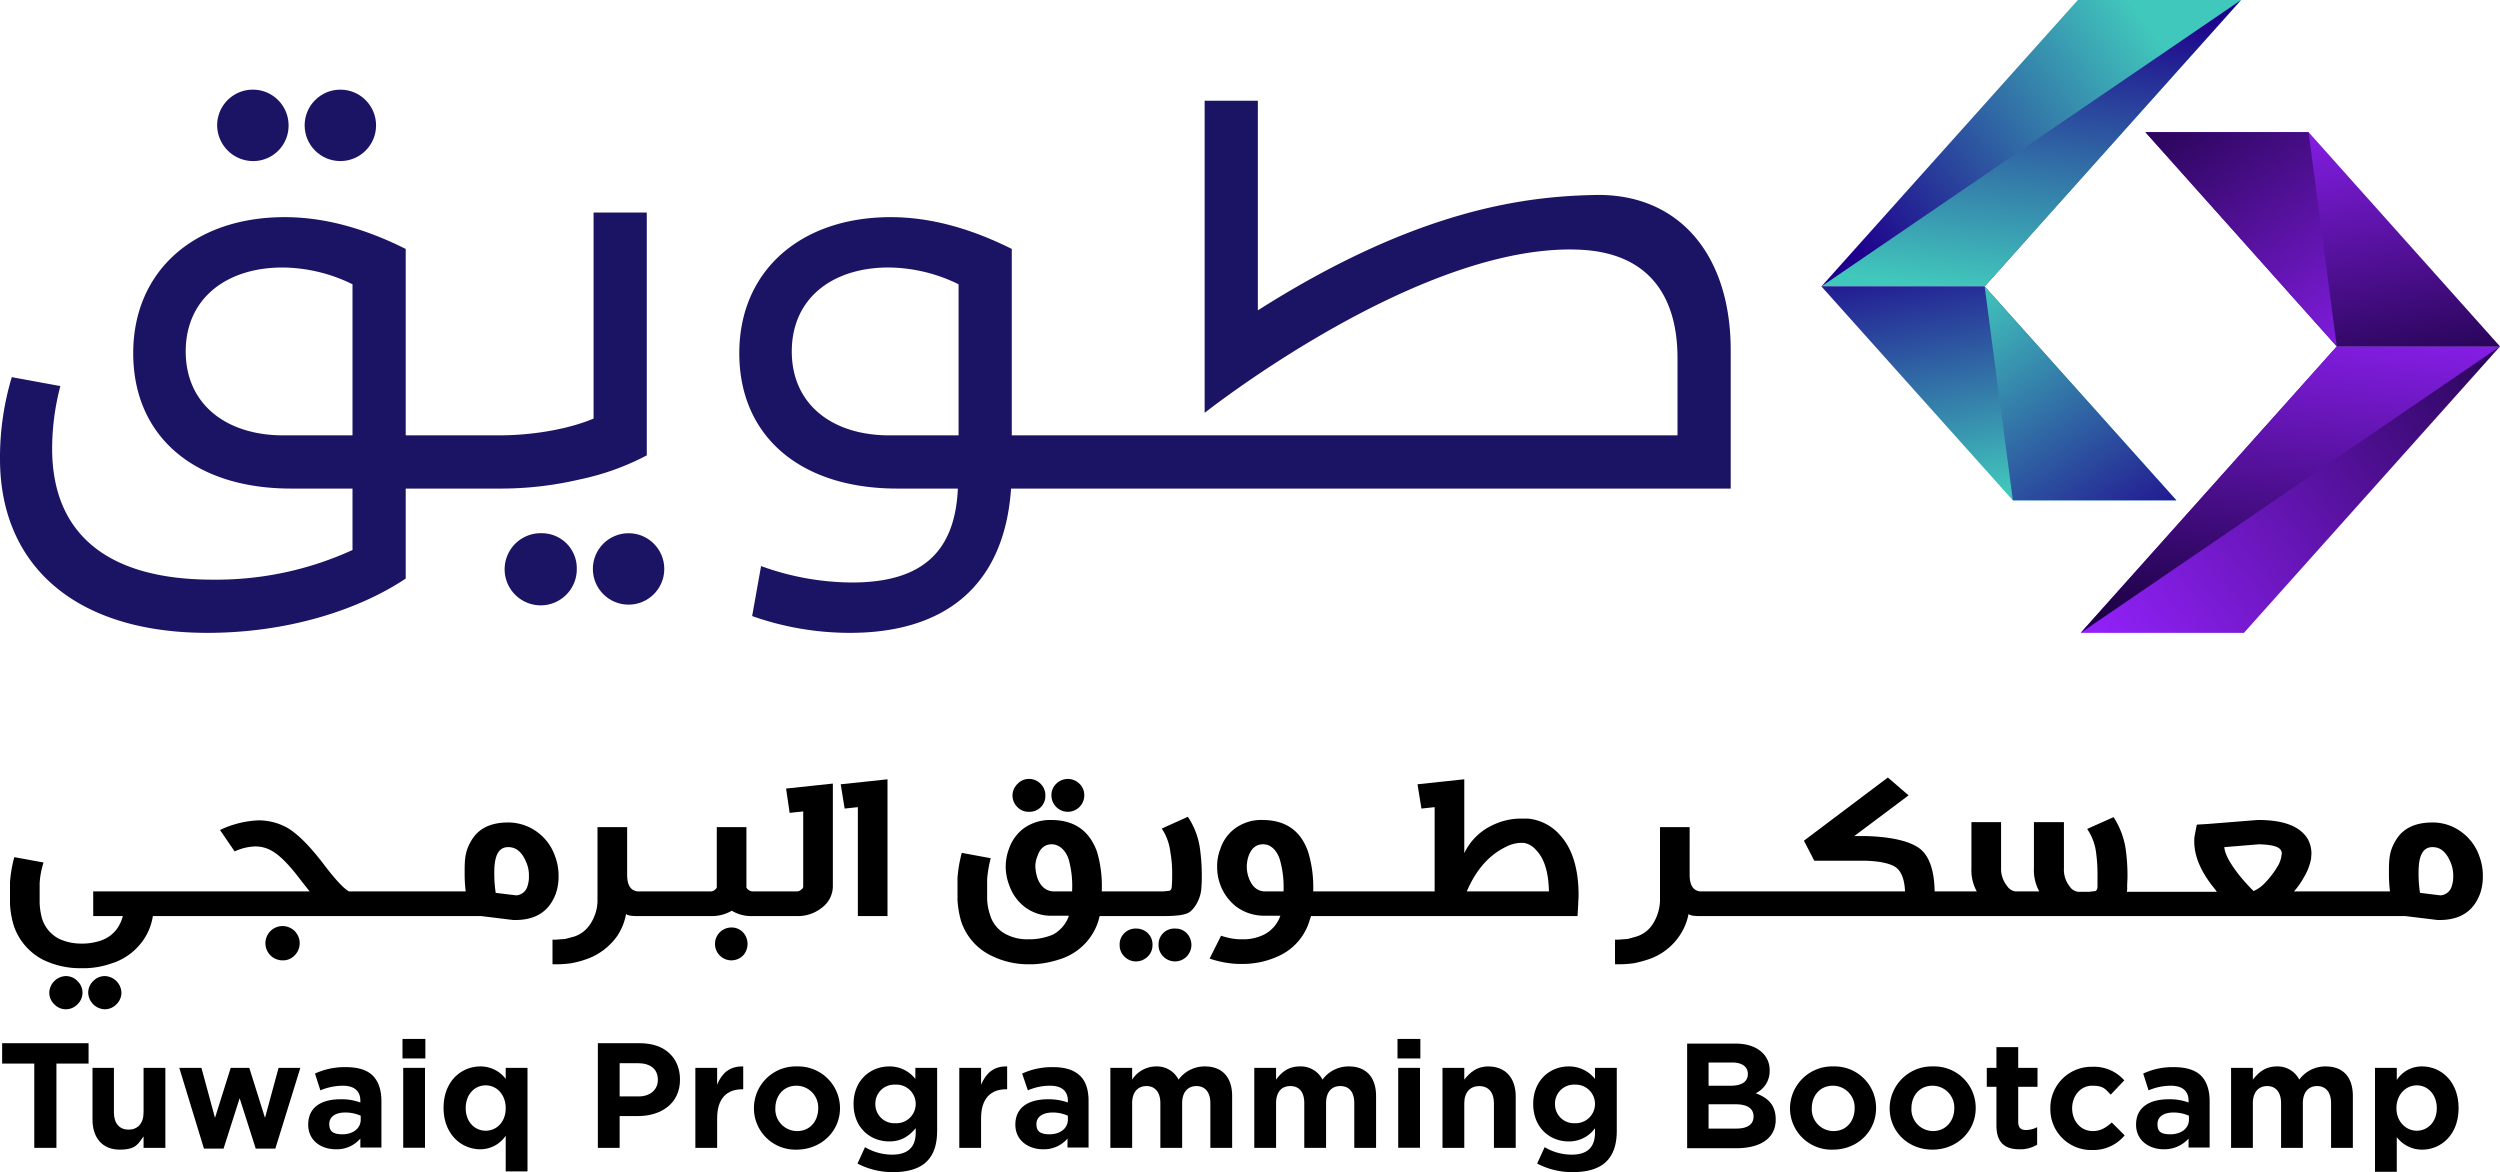 <svg xmlns="http://www.w3.org/2000/svg" xmlns:xlink="http://www.w3.org/1999/xlink" viewBox="0 0 700 328.2"><defs><style>.cls-1{fill:url(#linear-gradient);}.cls-2{fill:url(#linear-gradient-2);}.cls-3{fill:url(#linear-gradient-3);}.cls-4{fill:url(#linear-gradient-4);}.cls-5{fill:url(#linear-gradient-5);}.cls-6{fill:url(#linear-gradient-6);}.cls-7{fill:url(#linear-gradient-7);}.cls-8{fill:url(#linear-gradient-8);}.cls-9{fill:#1b1464;}</style><linearGradient id="linear-gradient" x1="130.96" y1="89.28" x2="9.9" y2="187.28" gradientTransform="translate(719.5 269) rotate(180)" gradientUnits="userSpaceOnUse"><stop offset="0" stop-color="#9221f9"/><stop offset="1" stop-color="#1c0245"/></linearGradient><linearGradient id="linear-gradient-2" x1="71.55" y1="188.18" x2="83.08" y2="91.23" xlink:href="#linear-gradient"/><linearGradient id="linear-gradient-3" x1="76.11" y1="241.71" x2="60.91" y2="154.72" xlink:href="#linear-gradient"/><linearGradient id="linear-gradient-4" x1="48.6" y1="162.34" x2="109.91" y2="252.47" xlink:href="#linear-gradient"/><linearGradient id="linear-gradient-5" x1="619.56" y1="2.9" x2="522.22" y2="74.17" gradientUnits="userSpaceOnUse"><stop offset="0.14" stop-color="#41c8bc"/><stop offset="1" stop-color="#1e008c"/></linearGradient><linearGradient id="linear-gradient-6" x1="562.07" y1="96.32" x2="573.6" y2="-0.63" xlink:href="#linear-gradient-5"/><linearGradient id="linear-gradient-7" x1="566.63" y1="149.85" x2="551.43" y2="62.86" xlink:href="#linear-gradient-5"/><linearGradient id="linear-gradient-8" x1="539.11" y1="70.48" x2="600.43" y2="160.61" xlink:href="#linear-gradient-5"/></defs><g id="Layer_2" data-name="Layer 2"><g id="Layer_1-2" data-name="Layer 1"><path d="M29.3,282.6a4.5,4.5,0,0,0,3.3-1.4A4.5,4.5,0,0,0,34,278a4.8,4.8,0,0,0-4.7-4.7,4.5,4.5,0,0,0-3.2,1.4,4.5,4.5,0,0,0-1.4,3.3,4.8,4.8,0,0,0,4.6,4.6Z"/><path d="M21.7,281.2a4.5,4.5,0,0,0,1.4-3.2,4.5,4.5,0,0,0-1.4-3.3,4.5,4.5,0,0,0-3.2-1.4,4.8,4.8,0,0,0-4.7,4.7,4.5,4.5,0,0,0,1.4,3.2,4.5,4.5,0,0,0,3.3,1.4A4.5,4.5,0,0,0,21.7,281.2Z"/><path d="M82.4,267.6a4.8,4.8,0,1,0-3.3,1.3A4.4,4.4,0,0,0,82.4,267.6Z"/><path d="M156.4,245.3v-.4a15.5,15.5,0,0,0-1-5.2,14,14,0,0,0-4.8-6.6,13.7,13.7,0,0,0-8.7-2.8h-.1c-4.5.1-7.7,1.7-9.6,4.7s-2.1,5.2-2.1,9v1a40.7,40.7,0,0,0,.3,4.6H97.7c-1.4-.8-3.6-3.1-6.6-7-4.2-5.6-7.8-9.2-10.8-10.9a16.6,16.6,0,0,0-7.9-2,27.5,27.5,0,0,0-10.8,2.7l4.1,6a14.8,14.8,0,0,1,5.7-1.4,9.2,9.2,0,0,1,5.3,1.6c1.9,1.2,4.4,3.7,7.4,7.7l2.6,3.3H26.1v6.9h8.3a10.9,10.9,0,0,1-1.6,3.5,9.2,9.2,0,0,1-4.7,3.4,16.3,16.3,0,0,1-4.5.8h-.8a14.6,14.6,0,0,1-6.2-1.3,9.6,9.6,0,0,1-4.8-5.6,19.3,19.3,0,0,1-.7-4.4v-5.6a22.9,22.9,0,0,1,1.1-5.8L4,240a37.8,37.8,0,0,0-1.2,7v6.2a26,26,0,0,0,1,5.8,16.7,16.7,0,0,0,8.4,9.8,23.8,23.8,0,0,0,10.5,2.3h1.2a23.6,23.6,0,0,0,7.2-1.3,16.9,16.9,0,0,0,8.9-6.4,16,16,0,0,0,2.8-6.9h91.9l9,1.1h.6c5.8,0,9.6-2.5,11.4-7.6A14.5,14.5,0,0,0,156.4,245.3Zm-8.3.1a8,8,0,0,1-.4,2.7,3.5,3.5,0,0,1-3.2,2.6l-5.7-.7a34.4,34.4,0,0,1-.4-5.1v-.7c0-4.6,1.2-6.9,3.7-7s4.2,1.5,5.4,4.6a9.1,9.1,0,0,1,.6,3.2Z"/><path d="M204.7,259.7a4.6,4.6,0,1,0,3.3,7.9,4.8,4.8,0,0,0,0-6.6A4.4,4.4,0,0,0,204.7,259.7Z"/><path d="M218.3,256.5h4.8a10.7,10.7,0,0,0,7.1-2.4,7.5,7.5,0,0,0,3-5.9V219.4l-4.7.5-8.4.9,1,6.8,3.8-.4v21a1,1,0,0,1-.6.9,1.7,1.7,0,0,1-1.2.5H210.8a1.9,1.9,0,0,1-1.3-.5,1.3,1.3,0,0,1-.5-.6V231.6h-8.3v16h0v.9a1.3,1.3,0,0,1-.5.6,1.8,1.8,0,0,1-1.2.5H178.6c-2-.2-3-1.7-3-4.7V231.6h-8.3v16h0v4.8a12.1,12.1,0,0,1-2,6.3,8.6,8.6,0,0,1-4.4,3.5l-2.6.7-2.6.2h-1V270h1a30,30,0,0,0,4.3-.3,28.3,28.3,0,0,0,4.4-1.2,17.6,17.6,0,0,0,8.4-6.4,15.9,15.9,0,0,0,2.5-6.2c.3.4,1.4.6,3.2.6H199a11,11,0,0,0,5.9-1.5,10.5,10.5,0,0,0,5.9,1.5h7.5Z"/><polygon points="240.2 256.5 248.5 256.5 248.5 218.2 243.9 218.7 235.4 219.6 236.5 226.4 240.2 226 240.2 256.5"/><path d="M295.7,219.5a4.4,4.4,0,0,0-1.3,3.2,4.6,4.6,0,1,0,9.2,0,4.4,4.4,0,0,0-1.3-3.2,4.6,4.6,0,0,0-6.6,0Z"/><path d="M284.9,219.5a4.5,4.5,0,0,0-1.4,3.2,4.5,4.5,0,0,0,1.4,3.3,4.2,4.2,0,0,0,3.2,1.3,4.4,4.4,0,0,0,4.6-4.6,4.4,4.4,0,0,0-1.3-3.2,4.5,4.5,0,0,0-3.3-1.4A4.3,4.3,0,0,0,284.9,219.5Z"/><path d="M329,260a4.4,4.4,0,0,0-4.6,4.6,4.4,4.4,0,0,0,1.3,3.2,4.6,4.6,0,0,0,6.6,0,4.8,4.8,0,0,0,1.3-3.2,4.9,4.9,0,0,0-1.3-3.3A4.4,4.4,0,0,0,329,260Z"/><path d="M314.8,261.3a4.4,4.4,0,0,0-1.3,3.3,4.4,4.4,0,0,0,1.3,3.2,4.5,4.5,0,0,0,3.3,1.4,4.7,4.7,0,0,0,3.3-1.4,4.4,4.4,0,0,0,1.3-3.2,4.4,4.4,0,0,0-1.3-3.3,4.6,4.6,0,0,0-3.3-1.3A4.4,4.4,0,0,0,314.8,261.3Z"/><path d="M325.9,256.5c3.5,0,5.8-.3,7-1s3.4-3.5,3.5-7.2c.1-1.1.1-2.1.1-3a54.7,54.7,0,0,0-.5-7.6,21.1,21.1,0,0,0-3.4-9l-7.3,3.3a14.9,14.9,0,0,1,2.4,6.6,33.3,33.3,0,0,1,.5,6.7,27.2,27.2,0,0,1-.1,2.8c0,.7-.2,1.1-.6,1.3l-1.8.2H308.5v-.3a34.2,34.2,0,0,0-1.3-10.7c-2.1-5.9-6.2-8.9-12.6-9h-.1a12.8,12.8,0,0,0-7.8,2.3,12,12,0,0,0-4.2,5.8,14.3,14.3,0,0,0-.9,5,14.6,14.6,0,0,0,1,5.2A13,13,0,0,0,287,254a12.2,12.2,0,0,0,6.7,2.4h5.6a9.5,9.5,0,0,1-4.5,5.3,17.4,17.4,0,0,1-6,1.3H288a12.8,12.8,0,0,1-6.1-1.3,8.8,8.8,0,0,1-4.7-5.6,15,15,0,0,1-.8-4.4v-5.6a35.1,35.1,0,0,1,1-5.8l-8.1-1.5a37.8,37.8,0,0,0-1.2,7v6.2a26.9,26.9,0,0,0,1,5.9,16.3,16.3,0,0,0,8.5,9.7A23.1,23.1,0,0,0,288,270h1.2a27.1,27.1,0,0,0,7.2-1.3,14.9,14.9,0,0,0,2.6-1,16.3,16.3,0,0,0,8.5-9.7l.4-1.5h18Zm-25.7-6.9h-5c-2.2,0-3.8-1.3-4.7-3.7a12,12,0,0,1-.6-3.2,7.3,7.3,0,0,1,.6-3c.7-2.2,2.1-3.3,4-3.3s3.8,1.5,4.7,4.1a27.9,27.9,0,0,1,1,8.7Z"/><path d="M366.6,258c.2-.7.4-1.2.5-1.5h74.6l.2-3.3c0-.9.1-1.7.1-2.5q0-11.4-5.4-17.1a13.6,13.6,0,0,0-8.9-4.4h-1.9a18.4,18.4,0,0,0-8,1.9,16.4,16.4,0,0,0-7.8,7.8V218.2l-4.7.5-8.4.9,1.1,6.8,3.7-.4v23.6h-34v-.3a33.8,33.8,0,0,0-1.4-10.7c-2-5.9-6.2-8.9-12.5-9h-.1a12.4,12.4,0,0,0-7.8,2.3,11.4,11.4,0,0,0-4.2,5.8,13,13,0,0,0-.9,4.9h0a14.6,14.6,0,0,0,.9,5.2,14,14,0,0,0,4.5,6.1,13.2,13.2,0,0,0,8.1,2.5h4.2a9.3,9.3,0,0,1-4.6,5.3,13.1,13.1,0,0,1-6.1,1.3h-.9a18.5,18.5,0,0,1-5-1l-3.2,6.4a27.6,27.6,0,0,0,7.9,1.5h1.2a23.7,23.7,0,0,0,10.4-2.3A15.8,15.8,0,0,0,366.6,258Zm55.3-21a9.4,9.4,0,0,1,4-1h.7a5.6,5.6,0,0,1,3.4,1.9c2.4,2.4,3.6,6.3,3.7,11.7h-23C413.3,243.5,417,239.3,421.9,237Zm-72.2,8.9a9.1,9.1,0,0,1-.6-3.2,9.4,9.4,0,0,1,.5-3c.8-2.2,2.1-3.3,4.1-3.3s3.7,1.5,4.6,4.1a27.4,27.4,0,0,1,1.1,8.7v.4h-5.1C352.1,249.6,350.6,248.3,349.7,245.9Z"/><path d="M689.4,233.1a13.5,13.5,0,0,0-8.7-2.8h-.1c-4.5.1-7.7,1.7-9.6,4.7s-2.1,5.2-2.1,9v1a40.7,40.7,0,0,0,.3,4.6H642.3a19.9,19.9,0,0,0,2.7-3.8,16.2,16.2,0,0,0,2.1-5.3c0-.5.1-1,.1-1.6a8.4,8.4,0,0,0-1.1-4.1c-2.2-3.5-6.8-5.2-13.7-5.2h-.3l-13.8,1.1-3.2.2-.5,2.6a8.2,8.2,0,0,0-.2,2.2c0,4.1,1.9,8.6,5.9,13.4l.4.6H595.5a3.8,3.8,0,0,0,.1-1.3c0-1.1.1-2.1.1-3a54.7,54.7,0,0,0-.5-7.6,22.5,22.5,0,0,0-3.4-9l-7.4,3.3a14.9,14.9,0,0,1,2.5,6.6,45.8,45.8,0,0,1,.4,6.9v2.6c0,.7-.2,1.1-.6,1.3l-1.8.2h-3a3.3,3.3,0,0,1-2.4-1.5,7.6,7.6,0,0,1-1.6-5.1V230.2h-8.4V243a12.4,12.4,0,0,0,1.5,6.6h-6.6a3.3,3.3,0,0,1-2.4-1.5,7.7,7.7,0,0,1-1.7-5.1V230.2H552V243a12.4,12.4,0,0,0,1.5,6.6H541.7c-.1-5.5-1.3-9.4-3.7-11.6s-7.7-3.7-15.6-3.9h-3.2l15.2-11.4-5.8-5-23.5,17.7L508,241h14.1c4.3.1,7.3.8,8.8,1.9s2.4,3.5,2.5,6.7H476.1c-2-.2-3-1.7-3-4.7V231.6h-8.3v16h0v4.8a13,13,0,0,1-2,6.3,8.4,8.4,0,0,1-4.5,3.5l-2.5.7-2.6.2h-1V270h1a30,30,0,0,0,4.3-.3,31.7,31.7,0,0,0,4.4-1.2,16.9,16.9,0,0,0,8.3-6.4,16.2,16.2,0,0,0,2.6-6.2c.3.4,1.4.6,3.1.6H673.5l9,1.1h.6c5.8,0,9.6-2.5,11.4-7.6a14.5,14.5,0,0,0,.7-4.7v-.4a15.5,15.5,0,0,0-1-5.2A14,14,0,0,0,689.4,233.1Zm-50.6,6.6a8.1,8.1,0,0,1-1.2,3.1,24.8,24.8,0,0,1-3.5,4.5,9.3,9.3,0,0,1-3.1,2.2,58,58,0,0,1-3.9-4.3c-2.6-3.3-4.1-5.9-4.3-8l9.7-.8c3.5.1,5.5.6,6.1,1.6a1.5,1.5,0,0,1,.3,1C638.9,239.2,638.8,239.4,638.8,239.7Zm48.1,5.7a8,8,0,0,1-.4,2.7,3.5,3.5,0,0,1-3.2,2.6l-5.7-.7a34.4,34.4,0,0,1-.4-5.1v-.7c0-4.6,1.2-6.9,3.7-7s4.2,1.5,5.4,4.6a9.1,9.1,0,0,1,.6,3.2Z"/><polygon points="0.6 297.8 9.6 297.8 9.6 321.4 15.8 321.4 15.8 297.8 24.8 297.8 24.8 292.1 0.6 292.1 0.6 297.8"/><path d="M40.2,311.5c0,3.1-1.7,4.8-4.2,4.8s-4.1-1.7-4.1-4.8V299h-6v14.5c0,5.1,2.8,8.4,7.6,8.4s5.2-1.8,6.7-3.7v3.2h6.1V299H40.2Z"/><polygon points="74.2 313 69.8 299 64.6 299 60.2 313 56.4 299 50.2 299 57.1 321.6 62.6 321.6 67.1 307.5 71.6 321.6 77.1 321.6 84.1 299 78 299 74.2 313"/><path d="M96.9,298.8a19.7,19.7,0,0,0-8.7,1.8l1.5,4.7A16.5,16.5,0,0,1,96,304c3.2,0,4.9,1.5,4.9,4.2v.5a14.9,14.9,0,0,0-5.6-.9c-5.3,0-9,2.2-9,7.1h0c0,4.4,3.5,6.9,7.8,6.9a8.7,8.7,0,0,0,6.8-3v2.5h5.9v-13c0-3-.8-5.5-2.4-7.1S100.3,298.8,96.9,298.8Zm4.1,14.7c0,2.4-2.1,4.1-5.1,4.1s-3.7-1.1-3.7-2.9h0c0-2,1.7-3.2,4.5-3.2a10.6,10.6,0,0,1,4.3.9Z"/><rect x="112.9" y="299" width="6.1" height="22.37"/><rect x="112.7" y="290.9" width="6.4" height="5.47"/><path d="M141.6,302.1a8.8,8.8,0,0,0-7.1-3.5c-5.3,0-10.3,4.1-10.3,11.6h0c0,7.4,5,11.6,10.3,11.6a8.6,8.6,0,0,0,7.1-3.8v10h6.1V299h-6.1Zm0,8.2c0,3.8-2.5,6.3-5.6,6.3s-5.6-2.5-5.6-6.3h0c0-3.9,2.5-6.4,5.6-6.4s5.6,2.6,5.6,6.4Z"/><path d="M179.2,292.1H167.4v29.3h6.1v-8.9h5.1c6.5,0,11.8-3.5,11.8-10.2h0C190.4,296.2,186.2,292.1,179.2,292.1Zm5,10.3c0,2.6-2,4.6-5.4,4.6h-5.3v-9.3h5.2c3.3,0,5.5,1.6,5.5,4.6Z"/><path d="M200.8,303.7V299h-6.1v22.4h6.1v-8.3c0-5.5,2.7-8.1,7-8.1h.3v-6.4C204.3,298.5,202.1,300.5,200.8,303.7Z"/><path d="M223.2,298.6a11.7,11.7,0,0,0-12.1,11.7h0A11.6,11.6,0,0,0,223,321.9c7,0,12.2-5.2,12.2-11.6h0A11.7,11.7,0,0,0,223.2,298.6Zm5.9,11.7c0,3.5-2.2,6.4-5.9,6.4a6.1,6.1,0,0,1-6.1-6.4h0c0-3.4,2.2-6.3,5.9-6.3a6.1,6.1,0,0,1,6.1,6.4Z"/><path d="M256.3,302.1a9.1,9.1,0,0,0-7.3-3.5c-5.2,0-10,3.8-10,10.5h0c0,6.7,4.7,10.5,10,10.5,3.4,0,5.5-1.5,7.4-3.7v1.2c0,4.1-2.2,6.2-6.6,6.2a14.9,14.9,0,0,1-7.6-2.1l-2.1,4.6a21.3,21.3,0,0,0,9.9,2.4c4.3,0,7.5-1,9.5-3s2.9-4.8,2.9-8.7V299h-6.1Zm.1,7a5.4,5.4,0,0,1-5.7,5.4,5.3,5.3,0,0,1-5.6-5.4h0a5.3,5.3,0,0,1,5.6-5.4,5.4,5.4,0,0,1,5.7,5.4Z"/><path d="M274.7,303.7V299h-6.1v22.4h6.1v-8.3c0-5.5,2.7-8.1,7-8.1h.3v-6.4C278.2,298.5,276.1,300.5,274.7,303.7Z"/><path d="M294.9,298.8a20,20,0,0,0-8.7,1.8l1.6,4.7A15.6,15.6,0,0,1,294,304c3.3,0,5,1.5,5,4.2v.5a15.7,15.7,0,0,0-5.6-.9c-5.3,0-9.1,2.2-9.1,7.1h0c0,4.4,3.6,6.9,7.8,6.9a8.7,8.7,0,0,0,6.8-3v2.5h5.9v-13c0-3-.7-5.5-2.4-7.1S298.3,298.8,294.9,298.8Zm4.1,14.7c0,2.4-2.1,4.1-5.1,4.1s-3.7-1.1-3.7-2.9h0c0-2,1.8-3.2,4.6-3.2a10.4,10.4,0,0,1,4.2.9Z"/><path d="M337.4,298.6a9,9,0,0,0-7.4,3.7,6.8,6.8,0,0,0-6.4-3.7,8,8,0,0,0-6.6,3.7V299h-6.1v22.4H317V308.9c0-3.1,1.6-4.8,4-4.8s3.9,1.7,3.9,4.8v12.5H331V308.9c0-3.1,1.6-4.8,4-4.8s3.9,1.7,3.9,4.8v12.5H345V306.9C345,301.5,342.1,298.6,337.4,298.6Z"/><path d="M377.7,298.6a9,9,0,0,0-7.4,3.7,6.8,6.8,0,0,0-6.4-3.7c-3.3,0-5.2,1.8-6.6,3.7V299h-6.1v22.4h6.1V308.9c0-3.1,1.5-4.8,4-4.8s3.9,1.7,3.9,4.8v12.5h6.1V308.9c0-3.1,1.5-4.8,4-4.8s3.9,1.7,3.9,4.8v12.5h6.1V306.9C385.3,301.5,382.4,298.6,377.7,298.6Z"/><rect x="391.5" y="299" width="6.1" height="22.37"/><rect x="391.3" y="290.9" width="6.4" height="5.47"/><path d="M416.7,298.6c-3.3,0-5.2,1.8-6.7,3.7V299h-6.1v22.4H410V308.9c0-3.1,1.7-4.8,4.2-4.8s4.1,1.7,4.1,4.8v12.5h6.1V307C424.4,301.8,421.5,298.6,416.7,298.6Z"/><path d="M446.6,302.1a9.3,9.3,0,0,0-7.4-3.5c-5.1,0-9.9,3.8-9.9,10.5h0c0,6.7,4.7,10.5,9.9,10.5a8.9,8.9,0,0,0,7.4-3.7v1.2c0,4.1-2.1,6.2-6.5,6.2a14.7,14.7,0,0,1-7.6-2.1l-2.1,4.6a21.3,21.3,0,0,0,9.9,2.4c4.3,0,7.5-1,9.5-3s2.9-4.8,2.9-8.7V299h-6.1Zm0,7a5.4,5.4,0,0,1-5.6,5.4,5.3,5.3,0,0,1-5.6-5.4h0a5.3,5.3,0,0,1,5.6-5.4,5.4,5.4,0,0,1,5.6,5.4Z"/><path d="M491.6,306.1a6.8,6.8,0,0,0,3.9-6.3h0a6.6,6.6,0,0,0-2-5c-1.7-1.7-4.3-2.6-7.7-2.6H472.4v29.3h13.8c6.6,0,11-2.7,11-8h0C497.2,309.3,495,307.4,491.6,306.1Zm-13.2-8.6H485c2.8,0,4.4,1.2,4.4,3.2h0c0,2.3-1.9,3.3-4.8,3.3h-6.2ZM491,312.6c0,2.3-1.8,3.4-4.8,3.4h-7.8v-6.8H486c3.4,0,5,1.3,5,3.4Z"/><path d="M513.4,298.6a11.8,11.8,0,0,0-12.2,11.7h0a11.6,11.6,0,0,0,12,11.6c7,0,12.1-5.2,12.1-11.6h0A11.6,11.6,0,0,0,513.4,298.6Zm5.9,11.7c0,3.5-2.2,6.4-5.9,6.4a6.1,6.1,0,0,1-6.1-6.4h0c0-3.4,2.2-6.3,5.9-6.3a6.1,6.1,0,0,1,6.1,6.4Z"/><path d="M541.2,298.6a11.8,11.8,0,0,0-12.1,11.7h0c0,6.5,5.1,11.6,12,11.6s12.1-5.2,12.1-11.6h0A11.6,11.6,0,0,0,541.2,298.6Zm6,11.7c0,3.5-2.3,6.4-6,6.4a6.1,6.1,0,0,1-6-6.4h0c0-3.4,2.2-6.3,5.9-6.3a6.1,6.1,0,0,1,6.1,6.4Z"/><path d="M565.1,293.2H559V299h-2.7v5.3H559v10.8c0,5.1,2.6,6.7,6.5,6.7a8.9,8.9,0,0,0,4.9-1.3v-4.9a6.6,6.6,0,0,1-3.2.8c-1.4,0-2.1-.7-2.1-2.3v-9.8h5.4V299h-5.4Z"/><path d="M586,316.7c-3.5,0-5.8-2.9-5.8-6.4h0c0-3.4,2.3-6.3,5.6-6.3s3.7,1,5.2,2.5l3.8-4a11.3,11.3,0,0,0-9-3.8,11.5,11.5,0,0,0-11.7,11.7h0a11.4,11.4,0,0,0,11.7,11.6,11.3,11.3,0,0,0,9.1-4.1l-3.6-3.6C589.7,315.7,588.2,316.7,586,316.7Z"/><path d="M608.7,298.8a19.3,19.3,0,0,0-8.6,1.8l1.5,4.7a16,16,0,0,1,6.2-1.3c3.3,0,5,1.5,5,4.2v.5a15.3,15.3,0,0,0-5.6-.9c-5.3,0-9.1,2.2-9.1,7.1h0c0,4.4,3.6,6.9,7.8,6.9a9.1,9.1,0,0,0,6.9-3v2.5h5.9v-13c0-3-.8-5.5-2.4-7.1S612.1,298.8,608.7,298.8Zm4.2,14.7c0,2.4-2.1,4.1-5.2,4.1s-3.6-1.1-3.6-2.9h0c0-2,1.7-3.2,4.5-3.2a10.9,10.9,0,0,1,4.3.9Z"/><path d="M651.2,298.6a9,9,0,0,0-7.4,3.7,6.8,6.8,0,0,0-6.3-3.7c-3.3,0-5.2,1.8-6.7,3.7V299h-6.1v22.4h6.1V308.9c0-3.1,1.6-4.8,4-4.8s3.9,1.7,3.9,4.8v12.5h6.1V308.9c0-3.1,1.6-4.8,4-4.8s3.9,1.7,3.9,4.8v12.5h6.1V306.9C658.8,301.5,656,298.6,651.2,298.6Z"/><path d="M678.2,298.6a8.3,8.3,0,0,0-7.1,3.8V299H665v29.1h6.1v-9.7a8.9,8.9,0,0,0,7.1,3.5c5.3,0,10.2-4.2,10.2-11.6h0C688.4,302.7,683.4,298.6,678.2,298.6Zm4.1,11.7c0,3.9-2.6,6.3-5.6,6.3s-5.7-2.5-5.7-6.3h0c0-3.8,2.6-6.4,5.7-6.4s5.6,2.6,5.6,6.4Z"/><polygon class="cls-1" points="700 97 628.3 177.2 582.6 177.2 654.3 97 700 97 700 97"/><polygon class="cls-2" points="582.6 177.2 654.3 97 700 97 582.6 177.2 582.6 177.2"/><polygon class="cls-3" points="646.4 37 700 97 654.3 97 600.7 37 646.4 37 646.4 37"/><polygon class="cls-4" points="654.3 97 600.7 37 646.4 37 654.3 97 654.3 97"/><polygon class="cls-5" points="510 80.2 581.8 0 627.5 0 555.7 80.2 510 80.2 510 80.2"/><polygon class="cls-6" points="627.5 0 555.7 80.2 510 80.2 627.5 0 627.5 0"/><polygon class="cls-7" points="563.6 140.1 510 80.2 555.7 80.2 609.4 140.1 563.6 140.1 563.6 140.1"/><polygon class="cls-8" points="555.7 80.2 609.4 140.1 563.6 140.1 555.7 80.2 555.7 80.2"/><path class="cls-9" d="M71,45.1a9.9,9.9,0,0,0,9.8-10,10,10,0,1,0-20,0A10.1,10.1,0,0,0,71,45.1Z"/><circle class="cls-9" cx="95.3" cy="35.1" r="10"/><circle class="cls-9" cx="176" cy="159.3" r="10"/><path class="cls-9" d="M151.7,149.3a10.1,10.1,0,1,0,9.8,10A9.8,9.8,0,0,0,151.7,149.3Z"/><path class="cls-9" d="M181.1,59.5H166.2v57.7c-6.1,2.6-15.9,4.7-26.6,4.7h-26V69.7c-11.8-5.9-23-8.9-33.9-8.9-25.2,0-42.4,15-42.4,38.1s16.9,37.9,44.2,37.9H98.7V154a91.6,91.6,0,0,1-39.2,8.3c-29.4,0-44.9-12.8-44.9-36.7a69.2,69.2,0,0,1,2.3-17.5L3.3,105.6A78.3,78.3,0,0,0,0,128.5c0,29.6,20.8,48.7,58.1,48.7,22.4,0,42.3-6.4,55.5-15.2V136.8h27.1a96.8,96.8,0,0,0,21.8-2.6,71,71,0,0,0,18.6-6.7ZM98.7,121.9H79.3c-15.8,0-27.3-8.6-27.3-23.5S63.5,74.9,79.1,74.9a45,45,0,0,1,19.6,4.7Z"/><path class="cls-9" d="M446.4,54.6c-19.2.4-49.5,3.9-94.2,32.3V28.2H337.3v87.4S398.8,66.9,443.7,70c17.7,1.3,26,12.6,26,30.3v21.6H283.3V69.7c-11.8-5.9-23.1-8.9-33.9-8.9-25.2,0-42.4,15-42.4,38.1s16.9,37.9,44.2,37.9h17c-.8,18-10.3,26.3-29.7,26.3a75.4,75.4,0,0,1-25.4-4.6l-2.5,14a82.1,82.1,0,0,0,27.4,4.7c26.3,0,43.2-12.9,45.1-40.4H484.6V98.1C484.6,71,469.8,54,446.4,54.6Zm-178,67.3H249c-15.9,0-27.3-8.6-27.3-23.5s11.4-23.5,27.1-23.5a45,45,0,0,1,19.6,4.7Z"/></g></g></svg>